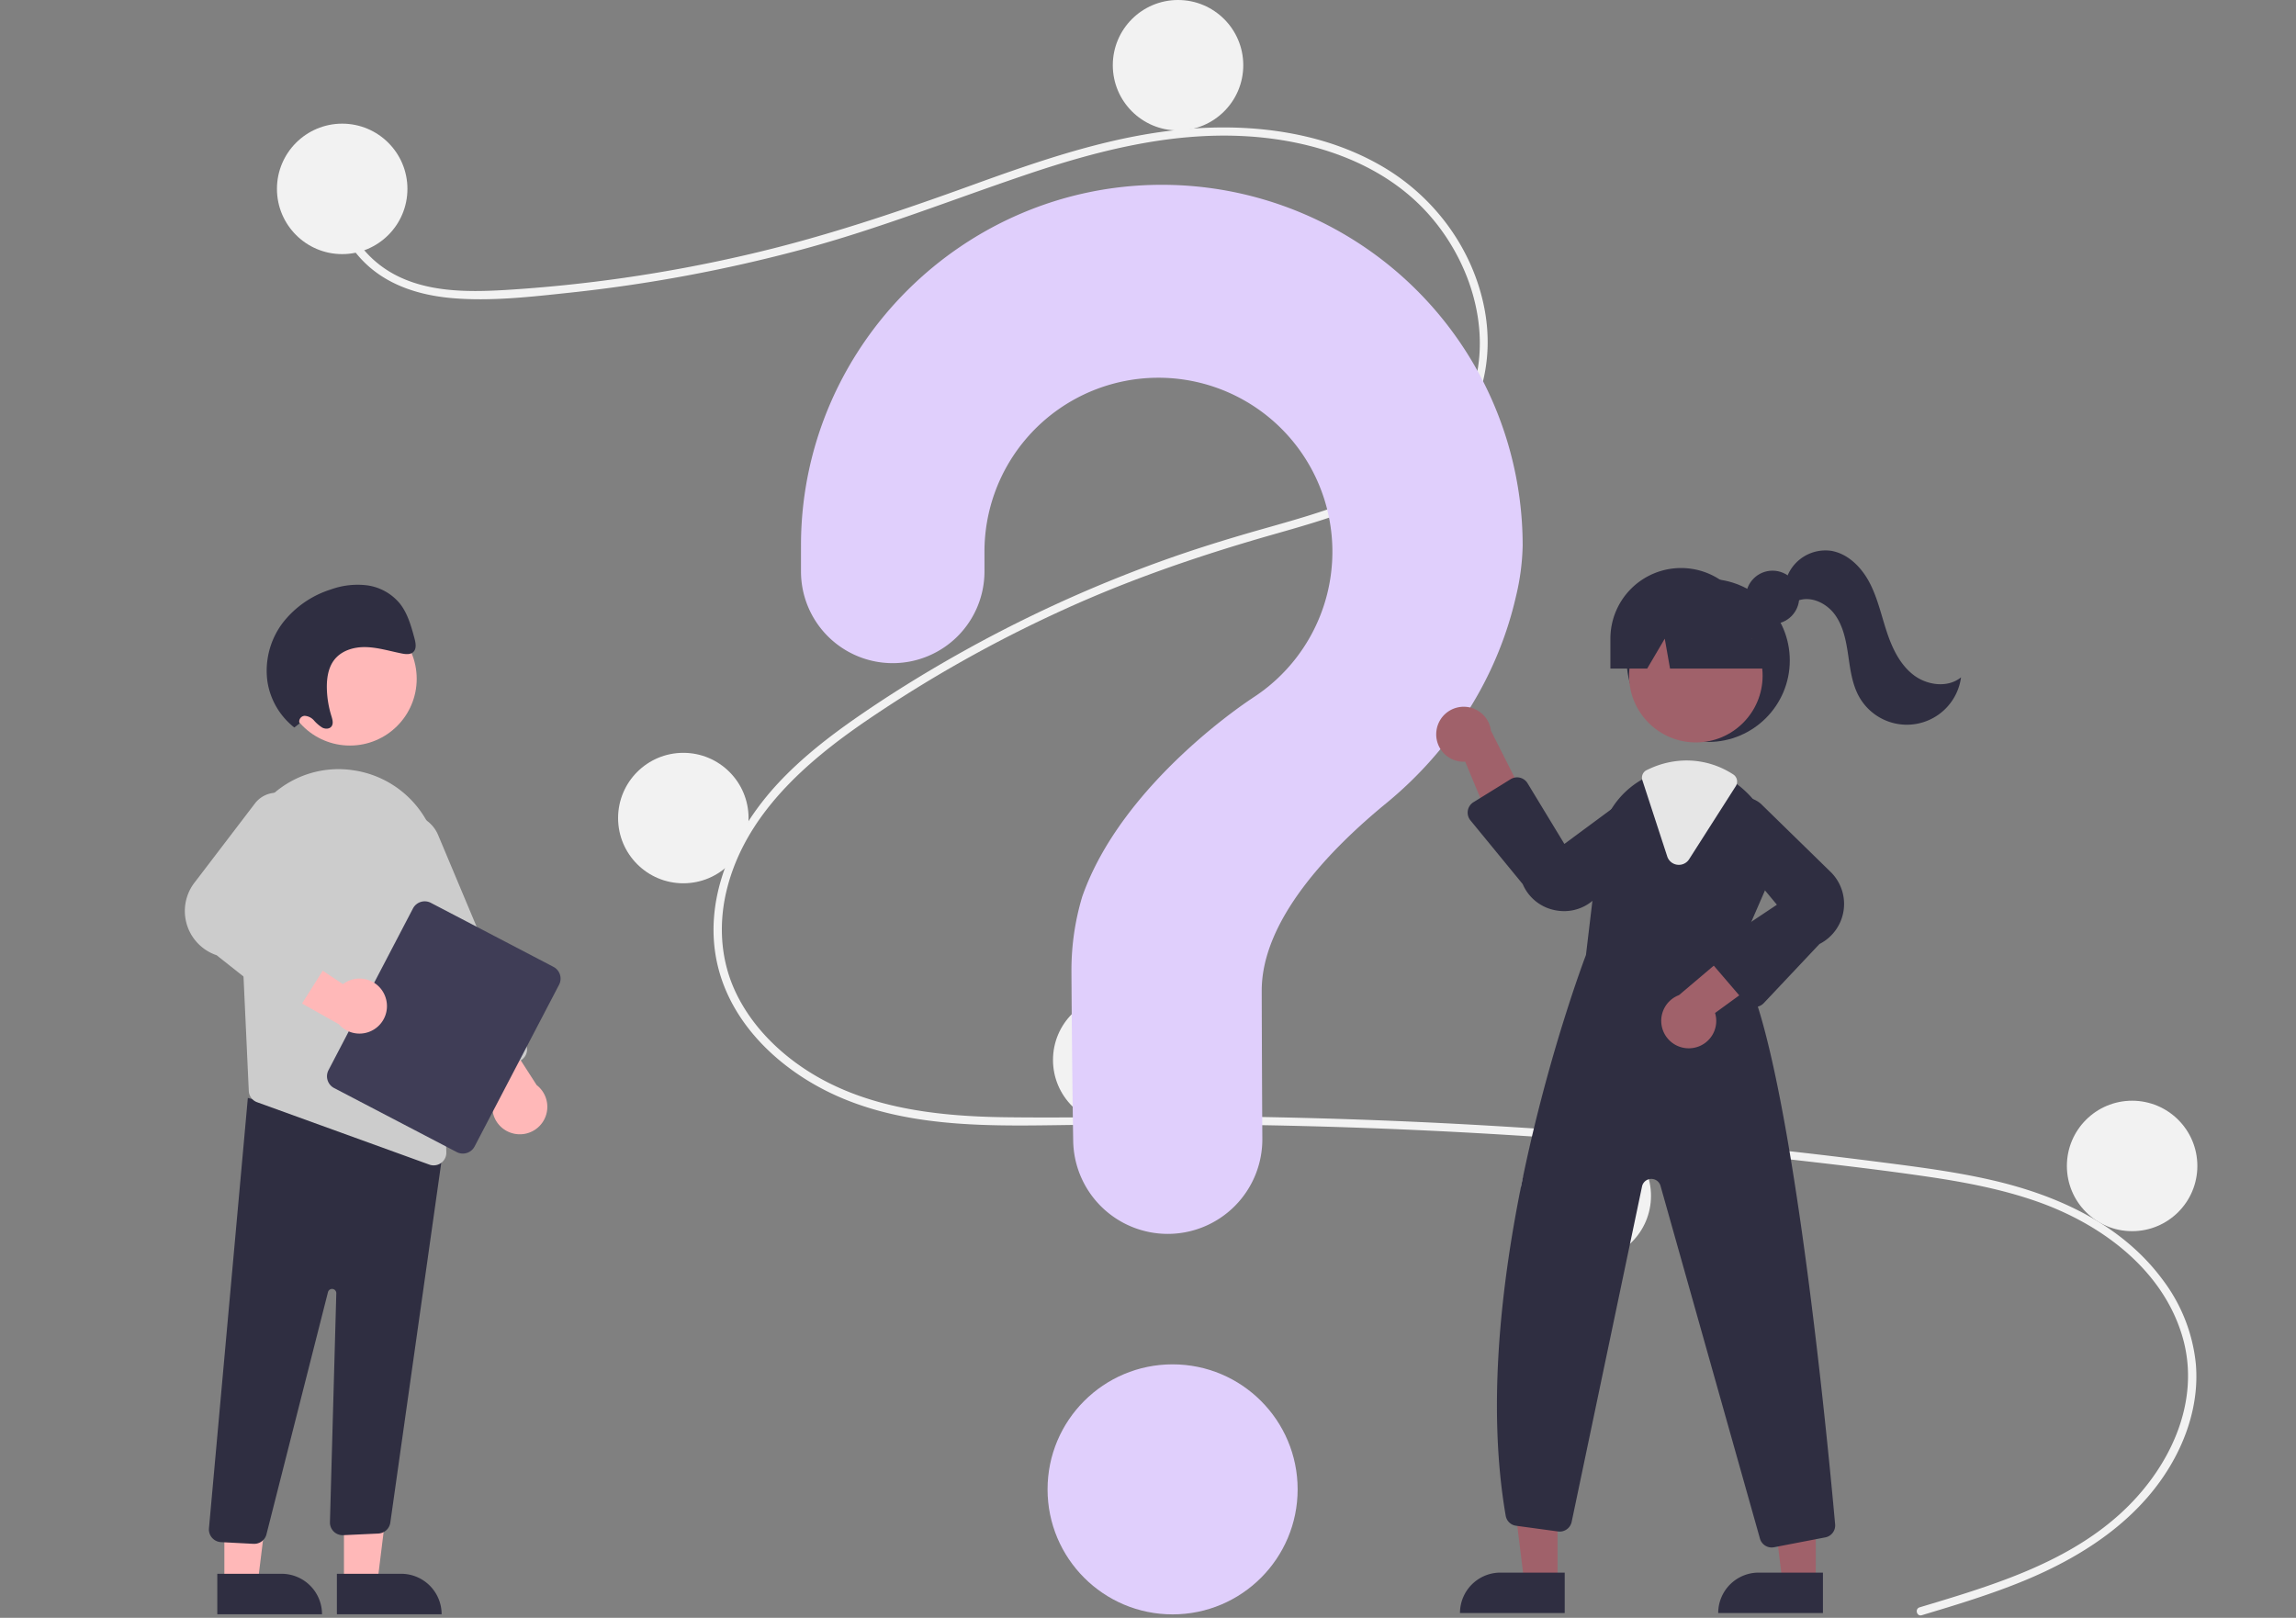 <?xml version="1.0" encoding="UTF-8"?>
<svg data-name="Layer 1" version="1.1" viewBox="0 0 844.68 595.26" xmlns="http://www.w3.org/2000/svg">
<rect x="0" y="0" width="844.68" height="595.26" fill="#808080" stroke="none"/>
<circle cx="431.39" cy="548" r="46" fill="#e0cffc"/>
<path transform="translate(-177.66 -152.37)" d="m883.86 743.78c25.734-7.729 53.094-15.788 73.503-34.161 18.238-16.418 30.55-41.489 22.995-66.112-7.54-24.572-30.124-40.956-53.442-49.105-13.225-4.622-27.061-7.186-40.891-9.2-15.035-2.19-30.136-3.984-45.23-5.71q-91.677-10.486-184.04-12.811c-30.385-0.765-60.764-0.747-91.152-0.306-27.139 0.394-55.722 0.384-80.899-11.151-19.578-8.97-37.348-25.289-42.803-46.734-6.297-24.755 5.318-49.964 21.98-67.892 8.783-9.45 19.047-17.404 29.636-24.717 11.487-7.934 23.375-15.306 35.521-22.188a494.63 494.63 0 0 1 74.767-34.468c12.746-4.634 25.68-8.633 38.728-12.321 11.017-3.115 22.068-6.234 32.716-10.477 20.583-8.204 40.161-22.1 45.395-44.881 4.96-21.591-3.403-45.031-18.065-61.071-16.963-18.557-42.539-26.692-67.06-28.008-27.528-1.478-54.422 5.412-80.297 14.156-27.597 9.326-54.599 20.049-82.778 27.603a556.96 556.96 0 0 1-85.196 15.837c-14.082 1.5-28.59 3.193-42.756 2.045-11.872-0.962-23.684-4.454-32.434-12.88-7.503-7.225-11.972-17.154-10.435-27.632 0.279-1.903 3.17-1.094 2.893 0.798-1.87 12.755 6.8 24.509 17.484 30.529 12.348 6.958 27.374 6.968 41.122 6.172a537.83 537.83 0 0 0 88.515-12.796c28.593-6.531 56.164-15.866 83.704-25.839 26.156-9.472 52.897-18.716 80.84-20.767 24.246-1.78 49.752 1.752 70.874 14.423 18.564 11.136 32.215 29.707 36.565 51.018 4.25 20.825-1.636 41.785-17.4 56.317-16.321 15.046-38.701 21.479-59.557 27.404-26.452 7.514-52.337 16.298-77.392 27.703a485.82 485.82 0 0 0-72.8 40.928c-22.246 15.202-44.201 34.331-51.237 61.451-3.277 12.633-2.672 26.032 2.812 37.965 4.876 10.61 12.907 19.535 22.262 26.419 22.321 16.424 50.453 19.797 77.414 20.132 30.281 0.377 60.564-0.645 90.855-0.148q92.599 1.52 184.82 11.273 23.108 2.446 46.158 5.407c13.822 1.776 27.69 3.541 41.278 6.695 24.162 5.608 47.674 16.392 62.692 36.878a61.319 61.319 0 0 1 11.947 30.446c1.051 11.524-1.77 23.069-6.98 33.321-11.532 22.69-33.134 37.123-56.073 46.605-12.287 5.079-25.032 8.926-37.752 12.746-1.853 0.557-2.645-2.338-0.798-2.893z" fill="#f2f2f2"/>
<circle cx="125.89" cy="69.5" r="24" fill="#f2f2f2"/>
<circle cx="433.39" cy="24" r="24" fill="#f2f2f2"/>
<circle cx="251.39" cy="301" r="24" fill="#f2f2f2"/>
<circle cx="411.39" cy="390" r="24" fill="#f2f2f2"/>
<circle cx="583.39" cy="440" r="24" fill="#f2f2f2"/>
<circle cx="784.39" cy="429" r="24" fill="#f2f2f2"/>
<path transform="translate(-177.66 -152.37)" d="m604.13 220.37c-71.892 0.508-130.76 58.93-131.78 130.82-0.009 0.664-0.014 5.33-0.013 11.434a33.748 33.748 0 0 0 33.744 33.746h7e-5a33.769 33.769 0 0 0 33.761-33.798c-0.003-4.152-0.006-7.026-0.006-7.202a64 64 0 1 1 98.52 53.879l0.012 0.014s-48.028 30.92-62.671 73.335l0.012 3e-3a94.004 94.004 0 0 0-3.873 26.768c0 3.725 0.219 36.321 0.643 62.778a34.786 34.786 0 0 0 34.79 34.222h7e-5a34.796 34.796 0 0 0 34.794-35.011c-0.147-24.229-0.227-52.442-0.227-54.489 0-26.045 25.125-51.995 45.764-68.917 23.766-19.487 40.868-46.043 47.737-75.999a86.762 86.762 0 0 0 2.499-18.834 132.75 132.75 0 0 0-133.71-132.75z" fill="#e0cffc"/>
<circle cx="628.45" cy="243" r="30" fill="#2f2e41"/>
<polygon points="573.01 582.13 560.75 582.13 554.92 534.84 573.02 534.84" fill="#a0616a"/>
<path d="m552 578.63h23.644v14.887h-38.531a14.887 14.887 0 0 1 14.887-14.887z" fill="#2f2e41"/>
<polygon points="668.01 582.13 655.75 582.13 649.92 534.84 668.02 534.84" fill="#a0616a"/>
<path d="m647 578.63h23.644v14.887h-38.531a14.887 14.887 0 0 1 14.887-14.887z" fill="#2f2e41"/>
<circle cx="623.89" cy="248.61" r="24.561" fill="#a0616a"/>
<path transform="translate(-177.66 -152.37)" d="m816.19 504.78 10.99-25.25a31.383 31.383 0 0 0-6.95-35.6 31.873 31.873 0 0 0-3.07-2.67 30.935 30.935 0 0 0-18.99-6.57 32.179 32.179 0 0 0-13.4 2.98c-0.36 0.16-0.71 0.33-1.07 0.5-0.69 0.33-1.37 0.69-2.03 1.06a31.678 31.678 0 0 0-15.7 23.88l-4.85 40.64c-1.22 3.19-44.74 118.39-29.52 206.34a4.467 4.467 0 0 0 3.82 3.67l15.43 2.1a4.497 4.497 0 0 0 5.01-3.53l25.89-123.41a3.503 3.503 0 0 1 6.8-0.23l36.58 129.78a4.471 4.471 0 0 0 4.31 3.28 5.122 5.122 0 0 0 0.87-0.08l18.85-3.63a4.471 4.471 0 0 0 3.63-4.81c-2.77-30.89-17.49-185.62-36.6-208.45z" fill="#2f2e41"/>
<path transform="translate(-177.66 -152.37)" d="m706.1 421.42a10.056 10.056 0 0 0 10.594 11.203l13.729 32.992 10.385-15.394-14.629-28.97a10.11 10.11 0 0 0-20.079 0.169z" fill="#a0616a"/>
<path transform="translate(-177.66 -152.37)" d="m800.19 538a10.056 10.056 0 0 0 8.427-12.913l28.885-21.038-17.39-6.512-24.764 20.977a10.11 10.11 0 0 0 4.842 19.487z" fill="#a0616a"/>
<path transform="translate(-177.66 -152.37)" d="m753.1 487.61a17.057 17.057 0 0 1-3.298-0.325 16.305 16.305 0 0 1-11.948-9.616l-19.234-23.453a4.501 4.501 0 0 1 1.111-6.681l13.684-8.471a4.5 4.5 0 0 1 6.215 1.49l13.556 22.334 25.961-19.187a9.722 9.722 0 0 1 11.31 15.562l-25.912 23.637a16.253 16.253 0 0 1-11.446 4.71z" fill="#2f2e41"/>
<path transform="translate(-177.66 -152.37)" d="m823.25 522.88c-0.035 0-0.071 0-0.106-1e-3a4.508 4.508 0 0 1-3.311-1.57l-12.166-14.193a4.5 4.5 0 0 1 0.92-6.673l22.781-15.188-20.638-24.812a9.721 9.721 0 0 1 14.887-12.183l25.084 24.513a16.525 16.525 0 0 1-3.675 26.94l-20.501 21.754a4.507 4.507 0 0 1-3.275 1.413z" fill="#2f2e41"/>
<path transform="translate(-177.66 -152.37)" d="m795.31 470.58a4.632 4.632 0 0 1-0.584-0.037 4.461 4.461 0 0 1-3.71-3.069l-9.142-28.029a3.083 3.083 0 0 1 1.594-3.725l0.297-0.14c0.269-0.128 0.535-0.254 0.807-0.375a32.574 32.574 0 0 1 13.603-3.023 31.327 31.327 0 0 1 17.161 5.157 3.13 3.13 0 0 1 0.901 4.294l-17.15 26.868a4.455 4.455 0 0 1-3.777 2.08z" fill="#e6e6e6"/>
<circle cx="652.1" cy="219.79" r="9.817" fill="#2f2e41"/>
<path transform="translate(-177.66 -152.37)" d="m796.11 361.37a26 26 0 0 0-26 26v11h13.529l6.471-11 1.941 11h41.059l-11-11a26 26 0 0 0-26-26z" fill="#2f2e41"/>
<path transform="translate(-177.66 -152.37)" d="m834.81 365.43a15.15 15.15 0 0 1 16.481-10.396c6.256 1.046 11.202 6.075 14.149 11.691s4.308 11.903 6.289 17.928 4.791 12.084 9.793 15.984 12.677 4.958 17.59 0.946a20.118 20.118 0 0 1-37.477 7.181c-2.592-4.612-3.261-10.017-4.03-15.251s-1.767-10.65-4.862-14.94-8.888-7.093-13.804-5.139z" fill="#2f2e41"/>
<polygon points="126.54 582.58 138.8 582.58 144.63 535.3 126.54 535.3" fill="#ffb8b8"/>
<path transform="translate(464.05 1325.4) rotate(180)" d="m301.58 731.45h38.531v14.887h-23.644a14.887 14.887 0 0 1-14.887-14.887 0 0 0 0 1 0-1e-5z" fill="#2f2e41"/>
<polygon points="82.541 582.58 94.8 582.58 100.63 535.3 82.538 535.3" fill="#ffb8b8"/>
<path transform="translate(376.05 1325.4) rotate(180)" d="m257.58 731.45h38.531v14.887h-23.644a14.887 14.887 0 0 1-14.887-14.887 0 0 0 0 1 0-1e-5z" fill="#2f2e41"/>
<path transform="translate(-177.66 -152.37)" d="m270.92 720.41-11.975-0.63a4.673 4.673 0 0 1-4.418-4.967l14.313-158.47 65.911 17.786 6.35-1.732-19.858 140.28a4.696 4.696 0 0 1-4.358 3.945l-12.909 0.601a4.674 4.674 0 0 1-4.931-4.796l2.339-84.196a1.558 1.558 0 0 0-3.083-0.36l-22.557 88.812a4.646 4.646 0 0 1-4.569 3.725c-0.084 0-0.168-0.002-0.253-0.007z" fill="#2f2e41"/>
<circle cx="128.74" cy="249.76" r="24.561" fill="#ffb8b8"/>
<path transform="translate(-177.66 -152.37)" d="m265.51 474.29 2.701 58.267 0.976 21.199a4.642 4.642 0 0 0 3.074 4.175l63.336 22.943a4.477 4.477 0 0 0 1.599 0.28 4.644 4.644 0 0 0 4.664-4.788l-2.597-104.77a36.93 36.93 0 0 0-30.744-35.677c-0.613-0.093-1.236-0.187-1.859-0.27a36.249 36.249 0 0 0-29.165 9.441 37.236 37.236 0 0 0-11.986 29.196z" fill="#ccc"/>
<path transform="translate(-177.66 -152.37)" d="m365.85 569.25a10.064 10.064 0 0 1-5.369-15.227l-21.478-28.56 18.534-1.147 17.554 27.297a10.111 10.111 0 0 1-9.242 17.637z" fill="#ffb8b8"/>
<path transform="translate(-177.66 -152.37)" d="m350.75 548.85a4.644 4.644 0 0 1-2.541-2.518l-32.358-77.094a12.463 12.463 0 1 1 22.984-9.647l32.358 77.095a4.679 4.679 0 0 1-2.501 6.118l-14.365 6.029a4.642 4.642 0 0 1-3.577 0.017z" fill="#ccc"/>
<path transform="translate(-177.66 -152.37)" d="m298.51 546.13 31.079-59.509a4.878 4.878 0 0 1 6.575-2.063l45.112 23.56a4.878 4.878 0 0 1 2.063 6.575l-31.079 59.509a4.878 4.878 0 0 1-6.575 2.063l-45.111-23.56a4.878 4.878 0 0 1-2.063-6.575z" fill="#3f3d56"/>
<path transform="translate(-177.66 -152.37)" d="m319.35 518.94a10.064 10.064 0 0 0-15.517-4.46l-29.778-19.754-0.051 18.57 28.286 15.912a10.111 10.111 0 0 0 17.06-10.267z" fill="#ffb8b8"/>
<path transform="translate(-177.66 -152.37)" d="m281.7 523.12-24.337-19.278a17.163 17.163 0 0 1-7.823-27.135l22.097-28.96a10.096 10.096 0 0 1 17.13 10.284l-17.484 28.6 25.694 12.187a4.674 4.674 0 0 1 1.948 6.72l-10.372 16.414a4.682 4.682 0 0 1-3.167 2.111c-0.026 0.004-0.051 0.008-0.077 0.012a4.696 4.696 0 0 1-3.609-0.956z" fill="#ccc"/>
<path transform="translate(-177.66 -152.37)" d="m287.85 418.57a2.135 2.135 0 0 1 1.856-2.819 4.931 4.931 0 0 1 3.476 1.715 13.833 13.833 0 0 0 3.071 2.637c1.188 0.599 2.8 0.514 3.477-0.628 0.636-1.072 0.2-2.508-0.185-3.753a36.907 36.907 0 0 1-1.63-9.77c-0.111-3.7 0.411-7.562 2.46-10.448 2.644-3.725 7.371-5.139 11.845-5.036s8.876 1.484 13.307 2.357c1.53 0.301 3.328 0.456 4.351-0.73 1.088-1.261 0.688-3.301 0.226-5.004-1.201-4.417-2.475-8.985-5.265-12.552a18.898 18.898 0 0 0-12.061-6.79 28.938 28.938 0 0 0-13.462 1.528 36.096 36.096 0 0 0-17.683 12.319 29.236 29.236 0 0 0-5.578 21.6 26.667 26.667 0 0 0 9.886 16.855z" fill="#2f2e41"/>
</svg>
